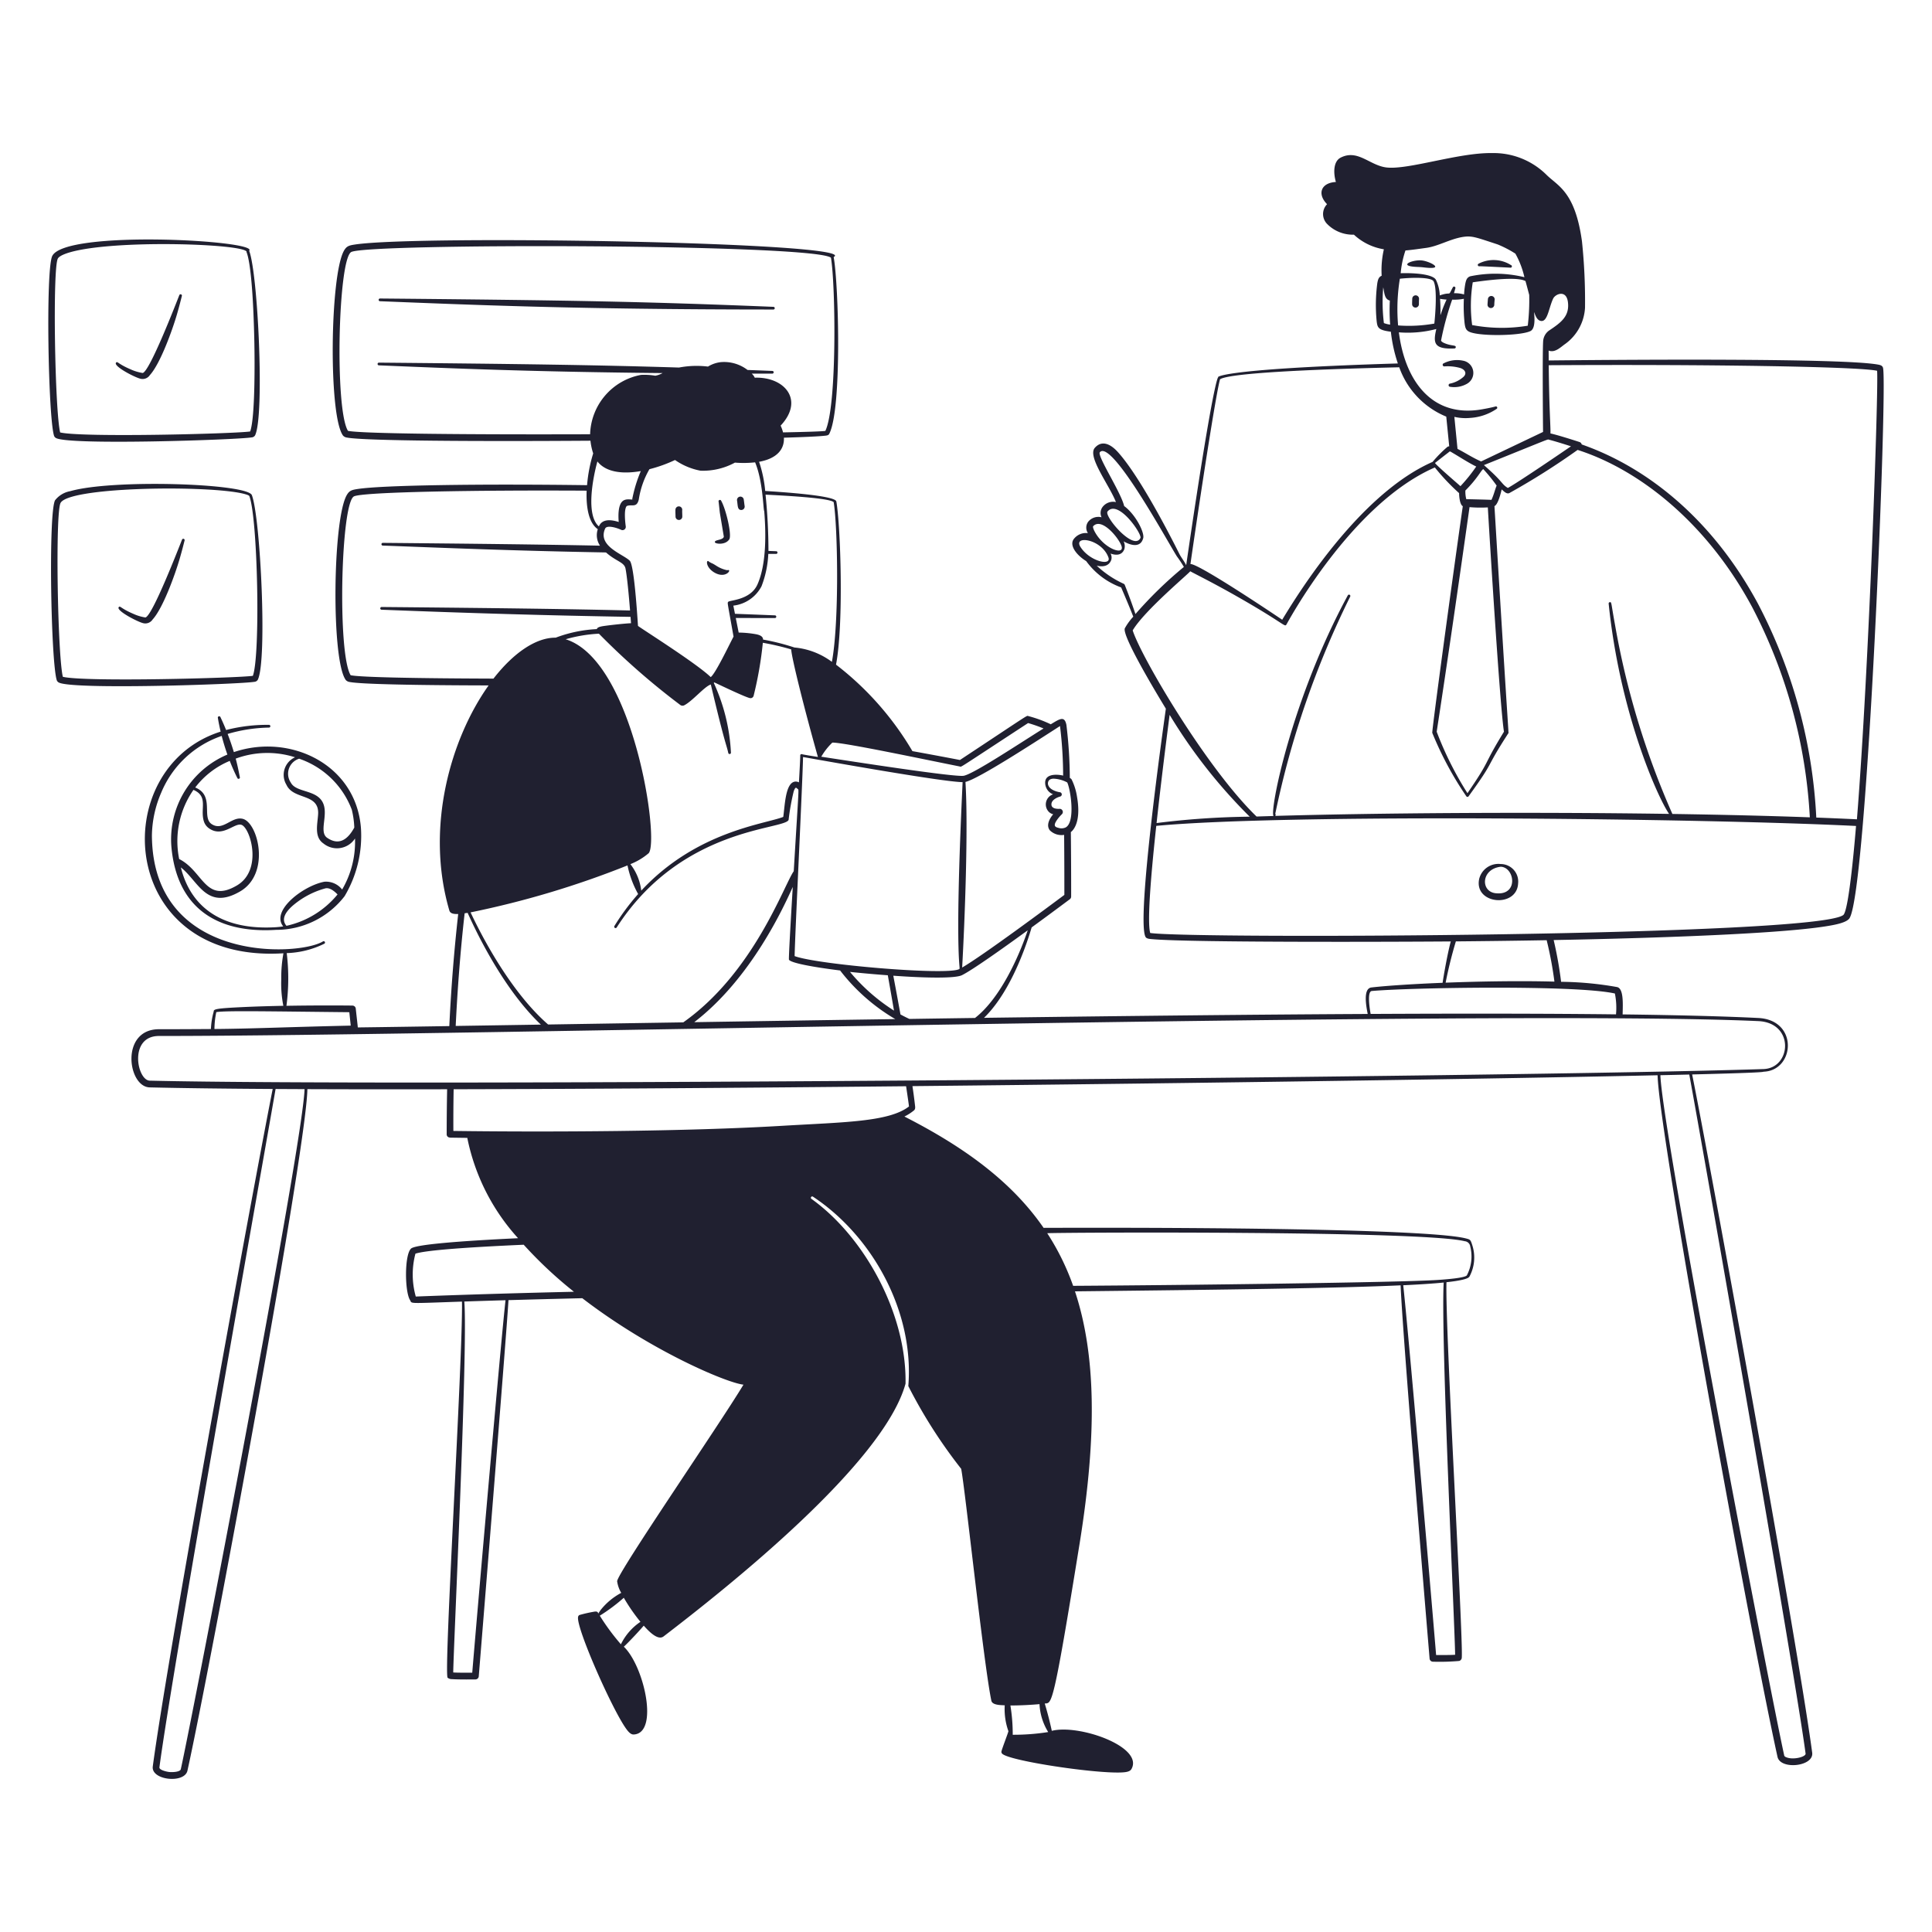 <svg viewBox="0 0 200 200" xmlns="http://www.w3.org/2000/svg"><path d="M14.517 39.2a.9.9 0 0 0 1-.374c1.079-1.177 2.332-4.672 2.8-6.282.235-.808.406-1.489.509-1.9a.139.139 0 0 0-.266-.084c-.294.741-3.058 7.9-3.789 8.052a4.849 4.849 0 0 1-1.267-.385c-1.331-.57-1.337-.871-1.493-.683-.293.363 1.898 1.504 2.506 1.656zM18.841 55.87c-.3.74-3.059 7.9-3.789 8.051a4.789 4.789 0 0 1-1.267-.385c-1.328-.567-1.337-.871-1.494-.683-.291.354 1.9 1.495 2.507 1.651a.9.9 0 0 0 1-.374c1.078-1.175 2.331-4.67 2.8-6.282.236-.807.407-1.488.509-1.894a.139.139 0 0 0-.266-.084z" fill-rule="evenodd" fill="#202030" class="fill-000000"></path><path d="M5.766 45.327c1.165.8 18.875.2 20.278-.048a.441.441 0 0 0 .362-.212c.991-2.012.3-16.757-.613-19.108 1.065-1.072-19.019-2.2-20.382.538-.695 1.406-.419 16.638.179 18.6a.424.424 0 0 0 .176.23zm.216-18.55c.145-.3.868-.543 1.185-.637 4.563-1.367 18.043-.909 18.364-.083-.108.055.61.321.8 9.408.032 1.541.1 7.752-.434 9.2-1.636.241-17.422.641-19.671.1-.544-2.276-.793-16.865-.244-17.988zM26.688 70.367c.99-2.013.274-16.747-.613-19.108-.457-1.213-14.384-1.681-18.8-.414a2.562 2.562 0 0 0-1.581.952C5 53.2 5.272 68.431 5.871 70.4a.429.429 0 0 0 .176.231c1.173.808 18.878.2 20.278-.048a.443.443 0 0 0 .363-.216zm-20.183-.305c-.542-2.273-.791-16.859-.242-17.985.791-1.631 14.233-1.86 18.535-1.055.179.034.962.193 1.016.335.873 2.307 1.153 16.464.362 18.605-1.506.223-17.349.659-19.671.1zM39.337 31.183c9.464.37 20.041.852 40.725.858a.139.139 0 0 0 0-.278c-13.153-.536-20.64-.678-40.722-.862a.141.141 0 0 0-.003.282zM64.779 54.5c.005.028.005.03 0 0zM70.623 52.8a.351.351 0 0 0-.7-.059c-.017.2.008.6.008.761a.351.351 0 0 0 .7 0c.003-.163-.02-.559-.008-.702zM74.923 55.589l.008-.026c-.008.01-.02.025-.008.026z" fill-rule="evenodd" fill="#202030" class="fill-000000"></path><path d="M74.389 51.931c.014.069.108 1 .128 1.145.007.046.408 2.441.414 2.487a.049.049 0 0 1-.008.026c-.135.349-.964.267-.92.542.028.179 1.108.325 1.5-.313.261-.482-.342-3.086-.85-3.984a.141.141 0 0 0-.264.097zM76.993 51.706a.351.351 0 0 0-.694.109c.083.533.033.978.438.978a.351.351 0 0 0 .347-.408c-.032-.198-.047-.391-.091-.679zM75.284 59.029a3.2 3.2 0 0 1-1.128-.46c-.564-.358-.3-.149-.754-.417-.285-.341-.426.5.5 1.086 1.253.776 1.948-.391 1.382-.209zM151.463 37.34a3.021 3.021 0 0 0-2 .263.167.167 0 0 0 .073.325 4.739 4.739 0 0 1 1.676.182c.414.155.669.51.31.881a3.019 3.019 0 0 1-1.4.717.168.168 0 0 0 .009.336 2.654 2.654 0 0 0 1.677-.287 1.287 1.287 0 0 0-.345-2.417zM146.885 31.507c0-.156 0-.368.013-.568a.351.351 0 0 0-.7-.049 9.221 9.221 0 0 0-.016.617.352.352 0 0 0 .703 0zM154.033 30.927c.008-.1-.044.439-.045.648a.352.352 0 0 0 .7 0c0-.176.022-.377.041-.594a.351.351 0 0 0-.696-.054zM146.657 27.631c.227.012.36.008.718.049 2.361.293.659-.639-.208-.721-.973-.093-2.516.58-.51.672zM153.156 27.562c.052 0-.233-.026 3.177.145a.139.139 0 0 0 .077-.268 3.362 3.362 0 0 0-3.34-.145.141.141 0 0 0 .086.268zM157.154 91.462a1.814 1.814 0 0 0-1.8-2.017A2.045 2.045 0 0 0 153.121 91c-.539 2.626 3.897 3.013 4.033.462zm-1.792-1.737c1.427.064 1.854 2.925-.426 2.751-1.708-.085-1.651-2.523.426-2.751zM132.046 84.281v.016a.146.146 0 0 1 .01.035c.038.002.02-.024-.01-.051z" fill-rule="evenodd" fill="#202030" class="fill-000000"></path><path d="M194.926 38.066c-.079-.252-.318-.293-.672-.351-3.769-.6-22.948-.515-33.933-.4q0-.49-.007-1.025c.649.269 1.249-.359 1.68-.66a4.959 4.959 0 0 0 2.087-3.779 59.526 59.526 0 0 0-.317-6.873c-.713-5.168-2.507-5.719-3.673-6.883a7.773 7.773 0 0 0-5.634-2.248c-3.451-.059-8.665 1.749-10.915 1.491-1.749-.2-2.98-1.926-4.757-1.02-.748.38-.776 1.553-.494 2.521-1.527.081-1.97 1.22-.914 2.3a1.462 1.462 0 0 0-.036 2 3.721 3.721 0 0 0 2.817 1.154 5.925 5.925 0 0 0 3.1 1.514 9.666 9.666 0 0 0-.228 2.739c-.3.125-.378.366-.451.763a17.2 17.2 0 0 0-.067 3.944c.082.637.129.92 1.47 1.085a15.605 15.605 0 0 0 .724 3.287c-19.3.58-18.692 1.5-18.592 1.423.088.284-.057-2.9-3.321 19.463-.153-.331-.5-.792-.664-1.09-.074-.129-3.812-7.762-6.422-10.639-.739-.815-1.643-1.253-2.371-.423-.8.907 1.478 3.815 2.187 5.616a1.369 1.369 0 0 0-1.4.526 1.039 1.039 0 0 0-.09 1.046 1.36 1.36 0 0 0-1.374.451 1.033 1.033 0 0 0-.037 1.193 1.574 1.574 0 0 0-1.411.545c-.6.655.2 1.715 1.233 2.351a7.73 7.73 0 0 0 3.617 2.723c.215.5.932 2.176 1.254 3.028a6.049 6.049 0 0 0-.875 1.207c-.275.724 2.731 5.828 4.249 8.318-.254 1.836-3.063 21.7-2.113 23.61.106.214.415.223.742.252 4.112.363 26.38.27 30.865.233-.343 1.284-.718 3.427-.845 4.281-3.082.124-5.776.3-7.366.482-.875.1-.563 1.88-.386 2.744-12.323.063-25.99.216-39.721.4 2.361-2.284 4.028-6.314 4.931-9.359a438.404 438.404 0 0 0 3.949-2.916.345.345 0 0 0 .14-.278c0 .382.011-2.843-.032-6.676-.1.05 1.169-.573.644-3.623a6.062 6.062 0 0 0-.569-1.834.526.526 0 0 0-.181-.148 47.39 47.39 0 0 0-.352-5.489c-.2-.985-.7-.613-1.62-.064a12.868 12.868 0 0 0-2.313-.847c-.214-.057.347-.368-7.09 4.544-.34-.067-2.463-.474-4.919-.918a31.343 31.343 0 0 0-7.909-8.954c.82-4.262.463-14.521.033-16.892-.081-.448-2.987-.81-7.363-1.087a13.211 13.211 0 0 0-.633-3.02c1.87-.336 2.629-1.318 2.568-2.494 2.057-.062 3.539-.128 4.2-.2.183-.018.4-.027.485-.183 1.345-2.547.982-15.551.466-18.321 3.01-1.506-43-2.312-49.591-1.288-.57.089-.819.161-1.078.594-1.476 2.466-1.643 17.16-.117 19.184a.659.659 0 0 0 .4.2c1.735.345 13.533.408 25.21.327a6.271 6.271 0 0 0 .283 1.314 15.479 15.479 0 0 0-.634 3.288c-10.65-.145-21.133-.014-23.779.4-.572.089-.821.164-1.078.594-1.485 2.464-1.641 17.161-.116 19.181a.661.661 0 0 0 .4.2c1.188.234 7.06.338 14.38.355-3.895 5.469-6.595 14.663-4.061 23.31.1.329.514.37.914.351a182.162 182.162 0 0 0-.92 11.605c-3.321.05-6.489.1-9.473.138-.022-.285-.091-.831-.212-1.951a.346.346 0 0 0-.341-.309c.3 0-2.966-.047-6.835.022a21.593 21.593 0 0 0 .03-5.456 9.442 9.442 0 0 0 3.9-.976.139.139 0 0 0-.151-.234C30.925 99 15.8 99.75 15.726 86.477a11.557 11.557 0 0 1 .969-4.435 10.426 10.426 0 0 1 6.255-5.86c.166.64.364 1.29.59 1.931a9.518 9.518 0 0 0-5.8 9.513c.545 6.271 4.609 9.028 10.862 8.632a8.946 8.946 0 0 0 7.071-3.486 12.215 12.215 0 0 0 1.692-7.05C36.852 79.1 30 75.886 24.209 77.859a25.89 25.89 0 0 0-.645-1.881 16.133 16.133 0 0 1 4.293-.659.142.142 0 0 0 0-.283 16.971 16.971 0 0 0-4.451.535c-.317-.784-.558-1.273-.58-1.323a.141.141 0 0 0-.271.08c.075.455.171.927.286 1.408-11.864 3.76-10.72 24.039 6.5 22.947a13.726 13.726 0 0 0-.224 2.678 11.9 11.9 0 0 0 .214 2.76c-1.4.027-2.864.07-4.261.136-2.578.124-2.977.195-2.946.455a7.815 7.815 0 0 0-.289 1.812c-2.022.015-3.82.022-5.368.02-4.043 0-3.253 5.965-.974 6.022 3.411.08 7.725.133 12.737.164-1.579 7.865-10.777 57.913-12.414 70.133-.19 1.433 3.289 1.8 3.59.433 2.378-10.791 12.315-64.2 12.414-70.548 4.415.018 9.277.021 14.467.011a239.34 239.34 0 0 0-.046 4.631.33.33 0 0 0 .344.366v.012l1.789.025a21.809 21.809 0 0 0 5.257 10.386c-6.479.308-10.647.672-11.082 1.075-.687.643-.658 4.442-.105 5.327.243.388-.419.358 5.378.161.112 5.5-1.908 38.514-1.484 38.938a.737.737 0 0 0 .479.146c.675.051 2.4.028 2.4.028a.35.35 0 0 0 .344-.32c-.008.1 2.868-35.3 3.077-38.944 2.083-.06 4.6-.127 7.641-.2 7.047 5.415 14.887 8.744 16.683 8.951-2.391 3.993-13.076 19.52-13.076 20.352a3.269 3.269 0 0 0 .423 1.2 6.794 6.794 0 0 0-2.137 1.78c-.5.728.017.1-.589.156a13.92 13.92 0 0 0-1.6.358.26.26 0 0 0-.136.181c-.266 1.029 3.514 9.582 4.982 11.605.188.258.456.6.772.581 2.644-.117 1.086-7.064-1.021-9.088.565-.523 1.7-1.748 2.061-2.179.5.56 1.452 1.573 2.05 1.117 6.681-5.115 22.791-17.916 25.05-26.167.131-7.27-4.288-15.232-9.74-19.129a.139.139 0 0 1 .158-.229c6.177 4.089 10.494 11.92 9.869 19.607a52.049 52.049 0 0 0 5.473 8.566c.413 2.107 2.335 20.255 3.123 24 .094.451.88.46 1.386.481a6.783 6.783 0 0 0 .379 2.673c.025.056-.7 1.906-.723 2.125a.259.259 0 0 0 .081.211c.709.747 9.845 2.115 12.48 1.934.32-.021.747-.068.9-.345 1.3-2.3-5.412-4.67-8.245-3.956a36.49 36.49 0 0 0-.73-2.829c.742-.058.842.574 3.629-16.682 1.792-11.18 1.658-19.477-.5-25.984 16.2-.178 27.233-.328 33.71-.623.146 3.743 1.64 22.373 3 38.641a.348.348 0 0 0 .343.32 23.1 23.1 0 0 0 2.722-.077.374.374 0 0 0 .268-.359c.143-2.29-1.735-34.147-1.586-38.848 1.449-.157 2.228-.344 2.374-.572a4.168 4.168 0 0 0 .307-3.235c-.189-.6-.218-.605-.627-.715-3.2-.854-22.356-1.173-43.759-1.105-3.211-4.654-7.992-8.253-14.41-11.524a5.026 5.026 0 0 0 .992-.635c.161-.139.129-.334.1-.568a45.465 45.465 0 0 0-.26-1.944c30.643-.308 61.33-.776 77.139-1.126.1 5.733 9.532 57.48 12.413 70.561.3 1.367 3.782 1.006 3.59-.434-1.606-12-10.831-62.365-12.427-70.21 4.709-.116 7.392-.215 7.38-.283 3.251-.1 3.663-5.351-.523-5.562-3.627-.181-8.407-.3-14.054-.371.025-1.106.115-2.669-.569-2.83a34.952 34.952 0 0 0-5.8-.546 40.366 40.366 0 0 0-.769-4.322c5.88-.107 22.537-.487 28.337-1.448.6-.1 1.959-.318 2.281-.8 1.853-2.74 3.967-55.405 3.473-56.999zm-51.666-4.622a17.746 17.746 0 0 1-.068-3.7c.12.545.116 1.232.683 1.369a20.378 20.378 0 0 0 .033 2.492 2.774 2.774 0 0 1-.648-.161zM20.027 81.768c1.563.68.685 1.934 1.067 3.219a1.377 1.377 0 0 0 .53.753c1.4 1 2.628-.569 3.356-.359.926.271 2.267 4.689-.462 6.285-3.261 1.913-3.485-1.5-5.97-2.739a9.275 9.275 0 0 1 1.479-7.159zm9.629 14.071c-.564-.649-.135-1.379.591-2.037a8.707 8.707 0 0 1 3.463-1.847c.451-.076.913.306 1.232.638a9.469 9.469 0 0 1-5.286 3.246zm6.764-12.013a9.307 9.307 0 0 1 .257 1.843c-.7 1.286-1.612 1.878-2.806 1.062-1.083-.736.688-3.193-1.086-4.342-.886-.575-2.259-.566-2.675-1.367a1.63 1.63 0 0 1 .858-2.481 8.894 8.894 0 0 1 5.452 5.285zm-12.636-5.058c.236.61.5 1.2.781 1.764a.139.139 0 0 0 .262-.094c-.078-.357-.191-1.035-.426-1.906a9.437 9.437 0 0 1 6.144-.138 1.993 1.993 0 0 0-.891 2.851c.73 1.6 3.426.832 3.276 3.066-.07 1.05-.416 2.336.546 3a2.225 2.225 0 0 0 3.275-.51 9.775 9.775 0 0 1-1.333 5.283 2.122 2.122 0 0 0-1.824-.809c-2.149.387-5.6 2.986-4.274 4.625a8.37 8.37 0 0 1-.733.082c-5.15.325-8.745-1.7-9.866-6.186 1.795 1.372 2.647 4.525 6.151 2.475 3.15-1.854 1.853-7.068.279-7.5-1.157-.314-2.063 1.31-3.235.542-1.081-.706.329-2.975-1.707-3.792a8.658 8.658 0 0 1 3.575-2.753zm40.492 91.448a23.09 23.09 0 0 1-2.186-2.961 18.206 18.206 0 0 0 2.486-1.856 18.8 18.8 0 0 0 1.723 2.493 5.919 5.919 0 0 0-2.023 2.324zm86.358 1.086c-.5.032-1.467.029-1.968.024-.764-9.2-2.925-34.007-3.405-38.277 1.73-.082 3.122-.174 4.19-.28-.316 5.476 1.149 35.491 1.183 38.531zm1.563-42.274a4.184 4.184 0 0 1-.337 2.972c-.022.034 0 .3-3.03.5-4.061.265-26.256.54-37.739.609a25.654 25.654 0 0 0-2.682-5.447c1.449-.085 38.836-.269 43.211.827a.633.633 0 0 1 .58.539zm-44.587 47.383a5.992 5.992 0 0 0 .9 2.89 22.65 22.65 0 0 1-3.672.281 18.545 18.545 0 0 0-.241-3.032c1.029.004 2.26-.069 3.013-.139zM162.627 46.2c-1.112.763-5.423 3.7-6.534 4.314-.709-.435-.417-.571-2.479-2.366 7.05-2.836 6.558-2.679 6.734-2.632s.727.184 2.279.684zm-10.837 5.475a3.037 3.037 0 0 1-.093-.9c1.271-1.263 1.637-2.122 1.852-2.212a16.951 16.951 0 0 1 1.384 1.707c-.139.3-.293.964-.539 1.477-.053-.014-2.572-.076-2.604-.072zm3.9 24.07c-2.331 3.806-1.224 2.632-3.779 6.366a34.888 34.888 0 0 1-3.185-6.363c1.156-7.527 2.332-15.705 3.4-23.25a13.04 13.04 0 0 0 1.893.027c.21 3.633 1.26 20.664 1.67 23.22zm-7.13-27.825c.012-.012.96-.759 1.358-1.062.219-.166.1-.184.569.089.607.355 1.578.986 2.333 1.349a17.3 17.3 0 0 1-1.635 2.033c-.077-.08-2.705-2.329-2.625-2.409zm10.278-15.546c.108.3.251.671.524.8.832.383.941-1.264 1.421-2.265.236-.487 1.356-.945 1.526.352.192 1.486-.728 2.142-1.977 2.975a1.481 1.481 0 0 0-.586 1.078c-.079 1.326-.023 8.065-.01 9.4l-6.409 3.054c-.848-.361-1.749-.955-2.446-1.3l-.326-3.315a5.1 5.1 0 0 0 1.644.108 5.458 5.458 0 0 0 2.714-.924.139.139 0 0 0-.112-.255c-.5.138-1.238.264-1.34.283-5.171.937-8-2.881-8.651-7.962a11.574 11.574 0 0 0 3.877-.345c-.334 1.425-.282 2.115 1.868 2.014a.14.14 0 0 0 .147-.132c.014-.252-.438-.091-1.22-.438-.1-.047-.307-.153-.3-.268a29.546 29.546 0 0 1 1.147-4.214 5.285 5.285 0 0 0 1.21-.089 16.512 16.512 0 0 0 .077 2.541c.059.431.126.691.451.857 1 .511 5.338.45 6.367-.058.692-.343.28-2.251.404-1.897zm-9.763-1.44a5.81 5.81 0 0 0 .674.079c-.942 2.023-.509 2.223-.674-.079zm9.079 2.783a16.54 16.54 0 0 1-5.757-.066c.063.074.018.054 0 0a15.178 15.178 0 0 1 .063-4.428c2.891-.417 4.808-.485 5.46-.126.133.481.261.972.384 1.434a22.566 22.566 0 0 1-.15 3.186zm-12.661-7.789c.752-.064 1.519-.182 2.156-.268 1.195-.16 2.449-.907 3.729-1.122.99-.165 1.364.014 3.657.764a11.464 11.464 0 0 1 1.836.953 9.126 9.126 0 0 1 .936 2.44 12.75 12.75 0 0 0-5.618-.091c-.333.125-.424.37-.507.8a9.1 9.1 0 0 0-.123 1.075 3.553 3.553 0 0 0-1.044-.124c.063-.225.113-.405.14-.494a.141.141 0 0 0-.261-.108c-.558 1.028-.035.37-1.349.828a4.042 4.042 0 0 0-.4-1.617c-.306-.563-2.128-.729-3.647-.68a10.093 10.093 0 0 1 .495-2.356zm2.988 7.569a15.024 15.024 0 0 1-3.749.192 19.5 19.5 0 0 1 .181-4.836c1.44-.15 3.222-.146 3.485.255.409.751.179 3.535.083 4.392zM126.3 39.259c.981-.611 8.666-1.011 18.549-1.238a8.642 8.642 0 0 0 4.867 5.107l.307 3.075a.351.351 0 0 0-.236.1 13.177 13.177 0 0 0-1.486 1.512c-6.267 2.75-12.008 10.431-15.567 16.341 0 0-8.59-5.806-9.5-5.769 1.434-9.926 2.755-18.135 3.066-19.128zM114.654 52.95c1.074-1.3 3.546 2.276 3.408 2.728-.671 1.442-3.799-2.256-3.408-2.728zm-1.489 1.525c.882-.966 2.694 1.266 2.942 2.075.3 1-1.895.237-2.82-1.587-.051-.099-.187-.415-.122-.488zm-1.32 2.138c-.775-1.238 2.2-.828 2.9 1.094.323.919-1.951.407-2.9-1.094zm4.591 3.937a.224.224 0 0 0-.124-.123 10.325 10.325 0 0 1-2.781-1.869c.668.159 1.267.036 1.5-.58a.858.858 0 0 0-.067-.675c.637.229 1.2.156 1.43-.462a1.125 1.125 0 0 0-.077-.8c.889.507 1.746.592 2.007-.265.245-.528-.736-2.495-1.952-3.39-.324-1.419-2.834-5.226-2.515-5.571 1.208-1.383 6.963 9.179 7.973 10.78a12.066 12.066 0 0 1 .724 1.094 42.277 42.277 0 0 0-5.012 4.877 59.968 59.968 0 0 0-1.106-3.016zm.82 4.709c1.215-2.074 6.052-6.082 5.951-6.124.543.3 2.347 1.183 4.89 2.632 4.874 2.776 4.878 3.174 5.069 2.893.07-.1 6.647-12.472 15.369-16.269a22.357 22.357 0 0 0 2.511 2.657c0 .336.076 1.207.382 1.348-1.147 8.013-3.222 23.325-3.158 23.473a35.127 35.127 0 0 0 3.53 6.571.141.141 0 0 0 .227-.006c2.858-3.948 1.565-2.591 4.109-6.517.063-.1.1 1.8-1.431-23.525.37-.16.657-1.334.75-1.73.25.233.526.505.788.383a74.725 74.725 0 0 0 7.071-4.47c6.3 2.011 13.331 7.46 18.064 16.264a53.115 53.115 0 0 1 5.975 21.77c-4.39-.159-9.223-.274-14.228-.349a84.3 84.3 0 0 1-5.931-19.536c-.433-2.351-.347-2.413-.544-2.387a.139.139 0 0 0-.122.154c1.147 11.217 5.008 19.935 6.253 21.763-14.38-.212-30.118-.1-40.778.208a.139.139 0 0 0 .05-.13c-.012 0-.014-.013-.01-.035a.128.128 0 0 0-.03-.043 93.113 93.113 0 0 1 7.761-22.5.139.139 0 0 0-.246-.129c-5.845 10.778-8.119 22.356-7.692 22.846q-.9.027-1.757.056c-5.179-5.004-11.959-16.537-12.823-19.268zM121.079 74a54.527 54.527 0 0 0 8.291 10.543 84.047 84.047 0 0 0-9.641.659c.363-3.349.831-7.192 1.35-11.202zm-20.146 31.38q-3.4.047-6.792.1-.471-.215-.925-.466a432.72 432.72 0 0 0-.742-4.009c3.379.243 6.413.293 7.112-.057 1.072-.534 4.12-2.692 6.805-4.644-.991 2.942-2.923 7.109-5.458 9.076zm-19.259-6.029c.212.338 2.455.758 5.294 1.112a19.909 19.909 0 0 0 5.711 5.034c-7.056.1-14.051.212-20.812.318 5.956-4.569 9.328-12.073 10.2-14-.244 4.057-.437 7.465-.393 7.536zM58.558 66.176A15.079 15.079 0 0 1 62 65.6a74.971 74.971 0 0 0 8.434 7.386.393.393 0 0 0 .385.032c.873-.44 2.1-1.949 2.765-2.161 1.507 6.376 1.608 6.167 1.806 7.083a.139.139 0 0 0 .276-.031 19.582 19.582 0 0 0-1.777-7.221l.063-.045c.934.442 3.156 1.5 3.648 1.616a.329.329 0 0 0 .415-.231 38.689 38.689 0 0 0 .954-5.488 26.376 26.376 0 0 1 2.936.686c.045.886 1.368 6.194 2.765 11.134-1.029-.163-1.668-.273-1.668-.293a.138.138 0 0 0-.16.165c0 .221-.05 1.256-.136 2.759a.7.7 0 0 0-.406-.079c-1 .125-1.046 2.471-1.217 3.654-1.954.763-8.992 1.49-14.7 7.631a5.554 5.554 0 0 0-1.126-2.741 6.674 6.674 0 0 0 1.891-1.132c1.158-1.254-1.548-19.951-8.59-22.148zM83.13 78.367c2.171.382 14.406 2.575 16.519 2.6-.921 19.517-.1 19.226-.37 19.362-1.323.664-14.7-.477-17.02-1.354.041-2.226.855-18.755.871-20.608zm8.776 22.593c.23 1.287.443 2.51.639 3.658a19.6 19.6 0 0 1-4.555-4.007c.588.064 2.133.218 3.916.349zM110.48 81c.348.725.86 4.083-.153 4.651a1.022 1.022 0 0 1-.756.049c-.374-.089-.572-.228-.122-.861a4.082 4.082 0 0 1 .468-.541.327.327 0 0 0-.228-.569s-.808.075-.844-.417c-.046-.536.7-.8.889-.85a.23.23 0 0 0 .007-.448c-.044 0-1.189-.172-1.26-.884 0-.392.259-.512.577-.522a3.255 3.255 0 0 1 1.422.392zm-.748-5.839a42.431 42.431 0 0 1 .323 5.138c.137 0-1.992-.517-1.854.845a1.283 1.283 0 0 0 .815 1.085 1.1 1.1 0 0 0-.379 1.872c.4.307.481.059.267.343-.341.464-.58 1.045-.229 1.507a1.723 1.723 0 0 0 1.483.476c.026 2.889.025 5.4.024 6.213-1.461 1.092-8.384 6.24-10.58 7.518.273-4.86.641-14.464.342-19.212 1.335-.312 7.004-3.995 9.788-5.787zm-10.359 4.19c.188.038-.394.37 7.055-4.5a14.916 14.916 0 0 1 1.6.559c-2.525 1.571-7.3 4.751-8.282 4.9s-11.626-1.5-14.727-1.976a6.472 6.472 0 0 1 1.146-1.461c1.246-.014 9.606 1.762 13.208 2.476zM86.3 51.977c.412 2.41.6 12.365-.183 16.538a7.637 7.637 0 0 0-3.883-1.487 23.207 23.207 0 0 0-3.242-.819c0-.331-.336-.468-.668-.542a10.817 10.817 0 0 0-1.857-.183c-.056-.291-.149-.756-.3-1.513q2.008.009 4.061.01a.14.14 0 0 0 .006-.279c-1.447-.058-2.822-.112-4.152-.162l-.167-.846a3.764 3.764 0 0 0 2.919-2.009 10.55 10.55 0 0 0 .7-3.344h.81a.139.139 0 0 0 .006-.278l-.8-.032a58.3 58.3 0 0 0-.3-5.824c3.972.193 6.677.445 7.05.77zm-7.189.913c.187 2.287.24 5.509-.7 7.612-.726 1.633-2.882 1.617-3.025 1.8-.1.135-.1-.066.55 3.6-.414.774-1.87 3.839-2.363 4.191-1.453-1.415-7.251-5.062-7.528-5.3-.076-1.122-.4-6.3-.853-6.747-.685-.684-3.365-1.5-2.55-3.322.183-.411 1.238-.077 1.655.122a.338.338 0 0 0 .481-.354c-.029-.21-.232-1.737.1-2.107.541-.213 1.033.226 1.251-.679a8.855 8.855 0 0 1 1.1-3.135 14.6 14.6 0 0 0 2.649-.951 6.815 6.815 0 0 0 2.638 1.106 6.91 6.91 0 0 0 3.564-.837 11 11 0 0 0 2.088-.028c.832 1.981.843 5.049.944 5.029zm-13.65-1.185c.044-.046.052-.072.024 0zm.054-.008v-.018c.04-.033.045.006 0 .021zm-4.427-6.742c-11.718.038-23.556-.04-25.067-.354-1.382-2.246-1.02-17.714.33-18.507 1.58-.931 47.877-.85 49.669.583.47 2.749.65 15.352-.58 17.93-.347.053-1.949.106-4.38.154a3.849 3.849 0 0 0-.251-.7c2.5-2.665.38-5.073-2.675-4.962a1.344 1.344 0 0 0-.316-.422h2.132a.139.139 0 0 0 .006-.278c-.88-.036-1.735-.07-2.57-.1a3.984 3.984 0 0 0-2.751-.812 3.211 3.211 0 0 0-1.345.461 9.713 9.713 0 0 0-3 .1c-8.413-.262-16.4-.375-31.058-.509a.141.141 0 0 0-.008.282c7.486.311 15.735.669 29.367.8a2.411 2.411 0 0 1-.755.274 6.747 6.747 0 0 0-1.472-.088 6.445 6.445 0 0 0-5.276 6.148zm.755 2.812c.907 1.159 2.676 1.317 4.493 1a14.358 14.358 0 0 0-.895 2.945c-.181.009-.708-.12-1.025.2-.445.443-.415 1.5-.367 2.124-.822-.262-1.718-.334-2.051.457-1.365-1.163-.634-4.993-.155-6.726zM36.3 69.9c-1.382-2.244-1.02-17.721.329-18.507.777-.458 12.33-.669 24.1-.6-.068 1.742.223 3.354 1.155 3.988a1.953 1.953 0 0 0 .228 1.706c-5.889-.12-12.662-.2-22.491-.29a.141.141 0 0 0-.008.281c6.349.234 13.283.535 23.119.711 1.076.953 1.891.992 2.024 1.682.167.873.344 2.784.467 4.326-6.7-.162-14.054-.254-25.714-.361a.141.141 0 0 0-.008.282c9.016.354 17.294.6 25.773.739.018.239.035.461.048.659-.667.022-2.615.242-3.039.326-.236.047-.464.124-.5.283a13.9 13.9 0 0 0-4.258.887c-2.048-.022-4.38 1.587-6.441 4.238-7.603-.026-13.73-.13-14.784-.35zm28.659 19.687a10.339 10.339 0 0 0 1.1 2.963 23.912 23.912 0 0 0-2.459 3.316.14.14 0 0 0 .236.15c6.683-10.4 17.349-10.1 17.8-11.138a23.973 23.973 0 0 1 .531-2.969c.176-.469.238-.4.407-.233.138.139.145-.672-.406 8.513-.978 1.354-4.122 10.49-11.436 15.645-4.809.075-9.494.15-13.99.222-3.434-2.987-6.33-8-8.029-11.607a94.774 94.774 0 0 0 16.246-4.862zM48.1 94.543c.1-.013.2-.028.308-.045 1.624 3.607 4.3 8.451 7.581 11.569l-8.816.138c.179-3.664.471-7.651.927-11.662zm-25.709 10.234c.923-.168 5.1-.083 13.771.006l.146 1.388c-6.615.148-10.254.322-14.11.351a8.849 8.849 0 0 1 .193-1.745zm-3.673 78.368c-.064.292-.85.324-1.172.294-.355-.035-1.077-.225-1.043-.484 1.368-10.342 10.652-62.236 12.026-70.223q1.464.009 3 .015c-.184 5.79-11.509 64.521-12.811 70.398zm30.169-9.988c-.5 0-1.469.009-1.968-.024.024-2.578 1.534-33.644 1.146-38.4 1.158-.039 2.563-.085 4.267-.134-.473 4.19-2.862 31.537-3.445 38.558zm-5.846-38.94a8.413 8.413 0 0 1-.035-4.439c1.09-.356 5.345-.663 11.208-.924a43.66 43.66 0 0 0 5.2 4.868c-5.624.131-11.127.293-16.373.495zm37.88-17.671c-9.9.592-24.209.659-33.988.528-.007-1.279 0-2.731.027-4.316 14.038-.029 30.417-.147 46.839-.311.2 1.323.3 2.07.3 2.093-2.075 1.607-6.723 1.623-13.178 2.006zm105.993 64.987c.043.322-1.206.668-1.942.4-.132-.047-.248-.1-.272-.213-1.413-6.377-12.652-64.686-12.817-70.415q1.6-.035 2.99-.069c1.442 7.808 10.955 62.075 12.041 70.297zm-4.892-75.828c3.772.171 3.43 4.869.53 4.964-25.583.841-141.024 1.823-167.049 1.2-1.33-.028-2.2-4.629.958-4.625 29.986.016 138.955-2.751 165.561-1.539zm-14.849-2.858a7.451 7.451 0 0 1 .115 2.159c-7.276-.085-15.938-.091-25.4-.043-.122-.657-.365-2.33.119-2.375 3.914-.351 21.067-.652 25.166.259zm-6.26-1.23c-3.486-.095-7.623-.031-11.261.109a43.722 43.722 0 0 1 1.059-4.273c3.121-.028 6.287-.068 9.4-.123a38.051 38.051 0 0 1 .802 4.287zm29.9-6.893c-2.868 2.2-67.442 2.494-71.744 1.858-.3-1.045 0-5.313.627-11.088 13.485-1.271 56.6-.781 72.44.01-.061.737-.71 8.751-1.321 9.22zm-2.791-10.09a53.432 53.432 0 0 0-6.03-22.125c-4.617-8.585-11.306-14.074-18.253-16.5a.34.34 0 0 0-.229-.251c-.427-.14-2.264-.732-3.008-.888.031-.619-.128-2.256-.178-7.063 16-.1 32 .132 33.993.576.162 1.671-.829 30.7-2.088 46.431a395.893 395.893 0 0 0-4.205-.18z" fill-rule="evenodd" fill="#202030" class="fill-000000"></path></svg>
